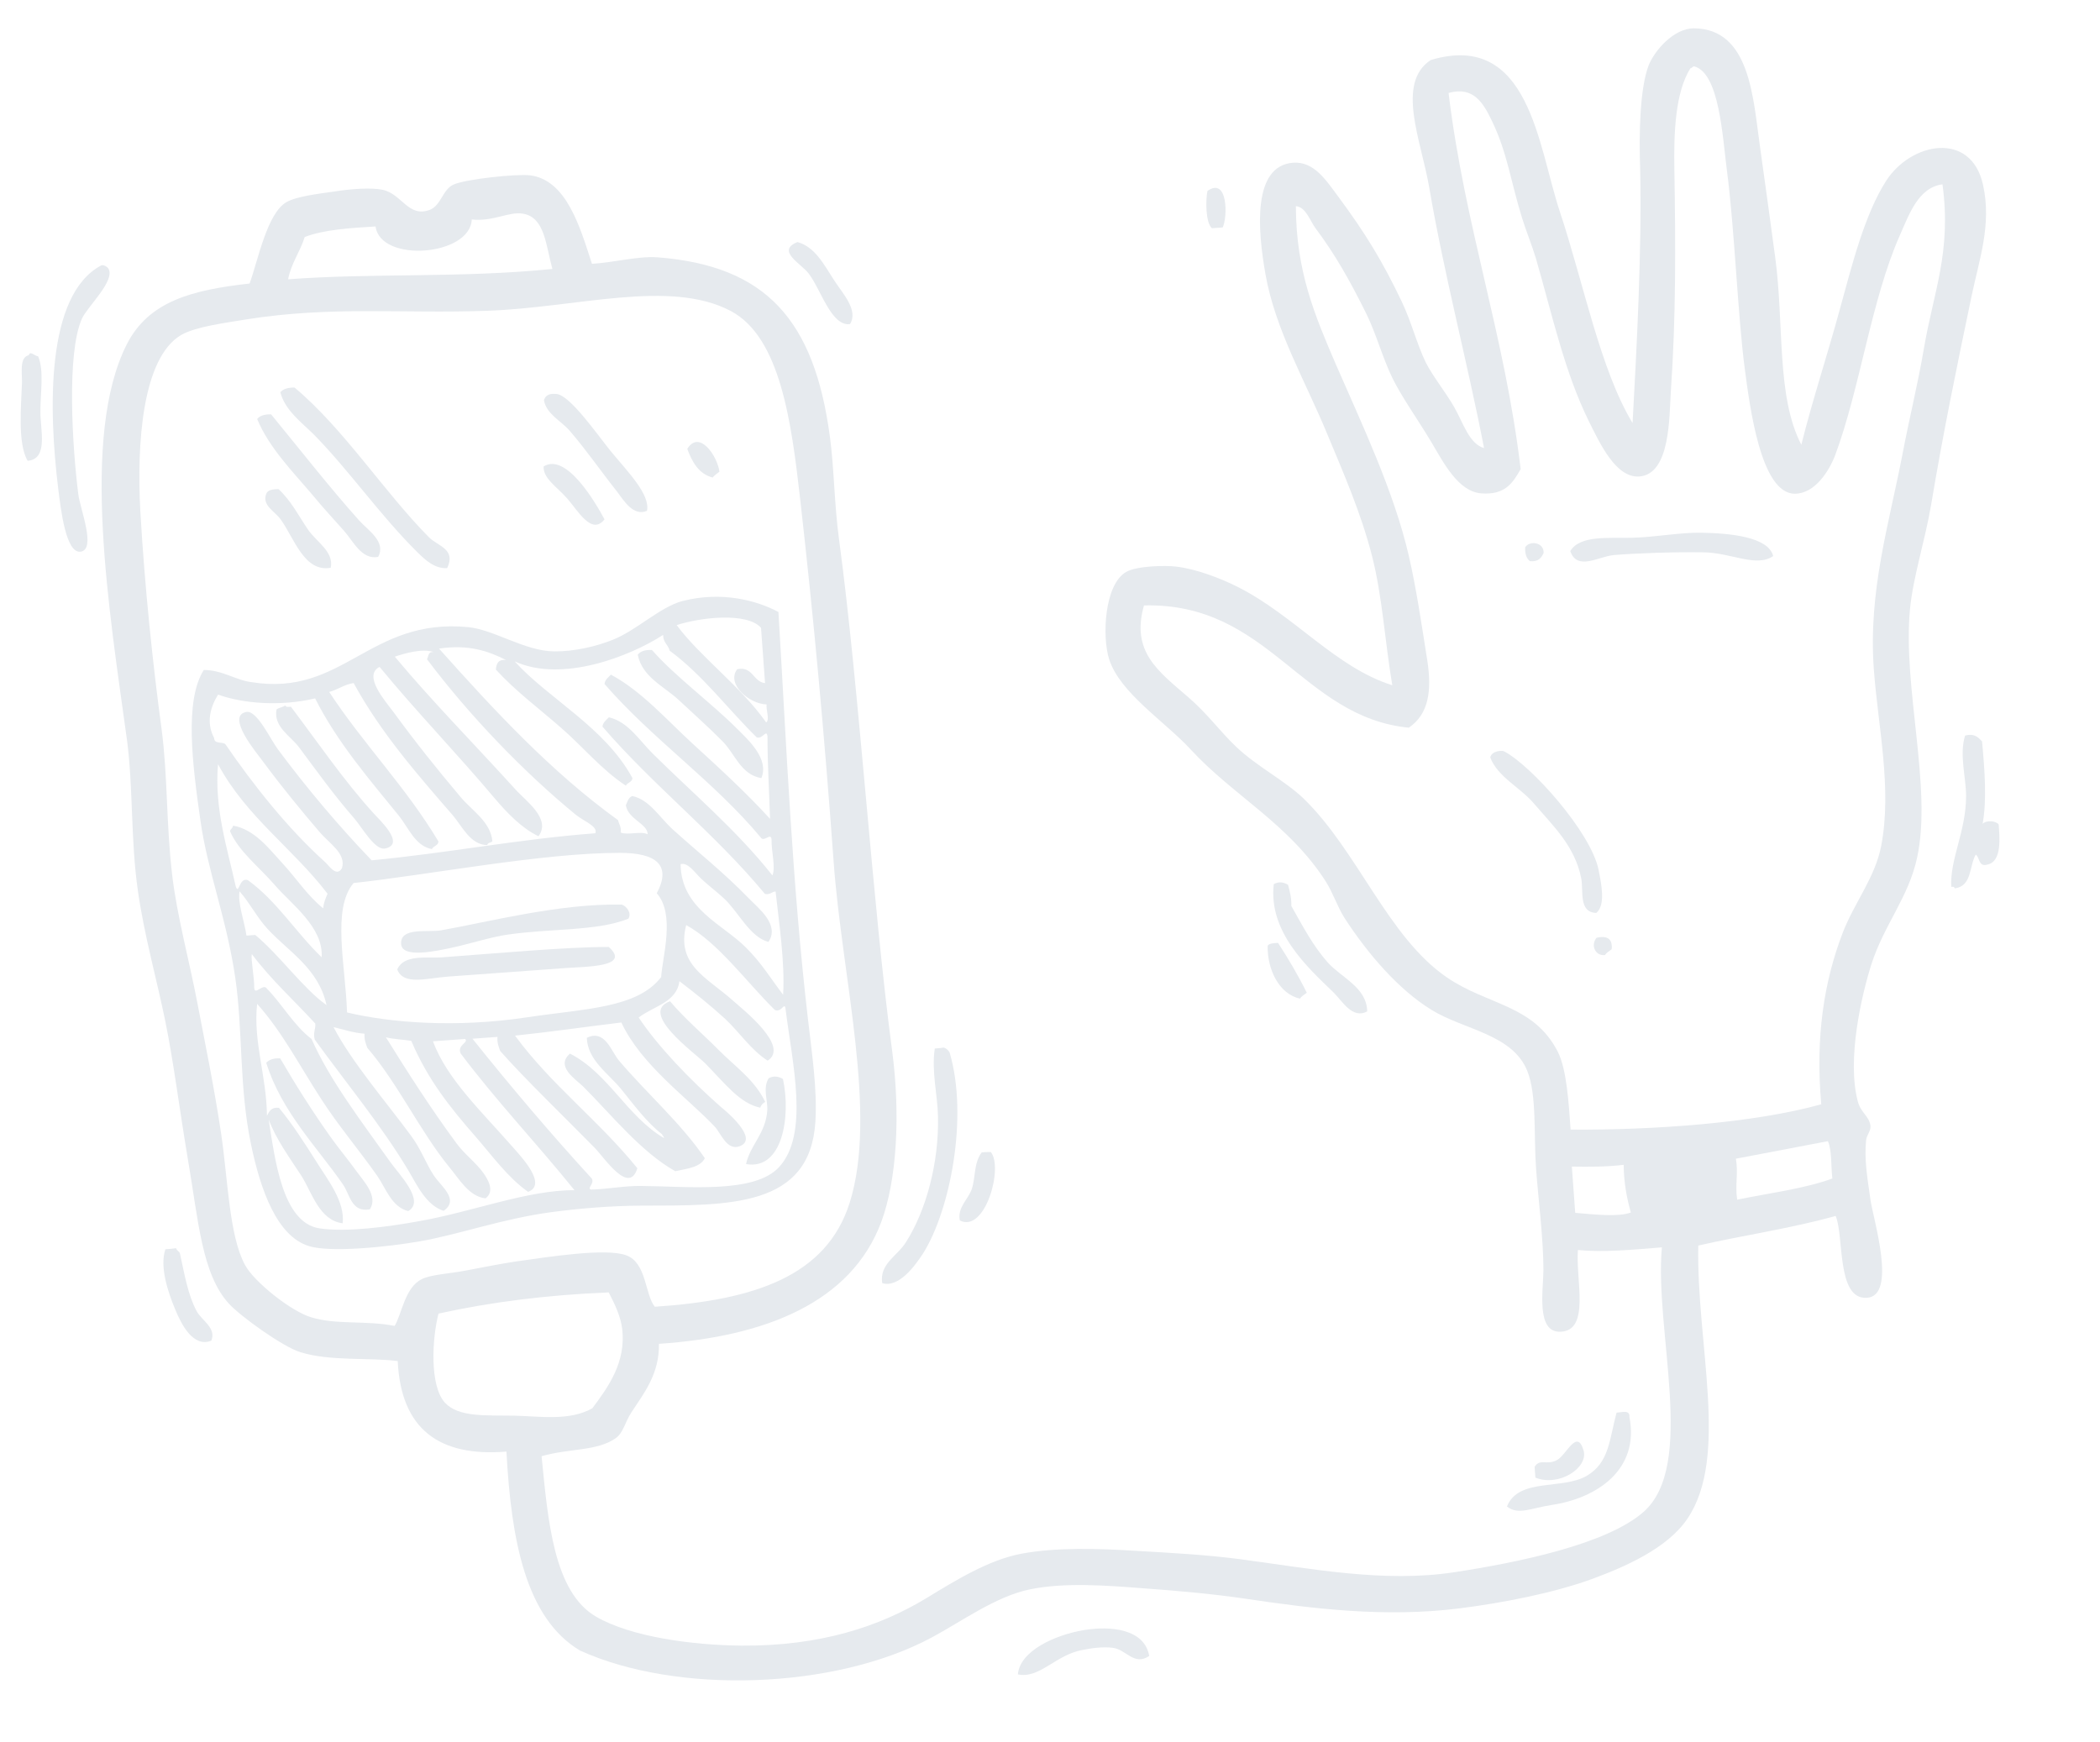 <svg width="135" height="112" viewBox="0 0 135 112" fill="none" xmlns="http://www.w3.org/2000/svg">
<path fill-rule="evenodd" clip-rule="evenodd" d="M104.951 27.199C102.867 23.756 101.804 18.202 100.279 13.618C98.873 9.41 98.333 1.966 91.978 3.858C89.72 5.342 91.365 9.056 91.874 12.027C92.832 17.643 94.372 23.455 95.403 28.809C94.447 28.53 94.077 27.218 93.488 26.179C92.921 25.193 92.116 24.206 91.667 23.321C91.085 22.135 90.743 20.711 90.116 19.399C88.883 16.811 87.78 15.002 86.052 12.67C85.238 11.573 84.472 10.364 83.122 10.461C80.496 10.67 80.851 14.808 81.349 17.615C81.976 21.2 83.921 24.507 85.324 27.908C86.368 30.419 87.488 32.96 88.204 35.751C88.871 38.38 89.018 41.157 89.504 44.056C85.862 42.908 83.238 39.596 79.601 37.751C78.496 37.189 76.892 36.572 75.598 36.427C74.969 36.345 73.1 36.37 72.395 36.77C70.987 37.587 70.845 40.936 71.298 42.37C71.988 44.557 74.89 46.383 76.563 48.205C79.29 51.162 82.85 52.958 85.229 56.673C85.706 57.427 85.97 58.288 86.426 59.007C87.933 61.337 89.916 63.632 92.027 64.928C94.101 66.208 97.22 66.477 98.181 68.846C98.808 70.415 98.589 72.962 98.747 75.133C98.887 77.067 99.22 79.628 99.221 81.664C99.207 82.986 98.742 85.679 100.315 85.62C102.254 85.552 101.282 82.266 101.438 80.366C103.045 80.525 104.958 80.349 106.836 80.194C106.345 85.567 109.064 94.21 105.65 97.209C103.27 99.289 97.614 100.451 93.496 101.08C88.962 101.776 84.216 100.837 79.735 100.245C77.587 99.961 75.285 99.835 73.02 99.706C70.588 99.552 67.868 99.474 65.661 99.891C63.562 100.282 61.421 101.611 59.541 102.756C56.537 104.57 52.74 105.836 47.676 105.8C44.538 105.771 40.593 105.25 38.334 103.947C35.579 102.368 35.222 97.699 34.816 93.62C36.667 93.101 38.369 93.307 39.574 92.468C40.08 92.119 40.16 91.453 40.606 90.779C41.399 89.566 42.392 88.338 42.361 86.397C49.205 85.936 54.713 83.739 56.649 78.574C57.662 75.859 57.888 71.643 57.356 67.591C56.069 57.946 55.257 44.488 53.941 34.698C53.627 32.392 53.628 30.136 53.349 28.065C52.346 20.563 49.233 17.085 42.279 16.544C41.007 16.453 39.515 16.873 38.054 16.961C37.3 14.649 36.433 11.558 34.065 11.271C33.196 11.169 29.92 11.517 29.156 11.866C28.463 12.173 28.354 13.19 27.659 13.479C26.251 14.039 25.843 12.455 24.577 12.198C23.851 12.049 22.537 12.145 21.486 12.313C20.488 12.459 19.087 12.615 18.417 12.994C17.167 13.708 16.581 16.759 16.046 18.228C12.353 18.643 9.562 19.359 8.15 22.139C5.15 28.061 7.031 39.314 8.163 47.576C8.568 50.628 8.394 54.052 8.869 57.301C9.278 60.169 10.09 63.008 10.632 65.683C11.175 68.358 11.538 71.339 12.084 74.564C12.751 78.44 12.966 81.909 14.718 83.818C15.456 84.626 18.184 86.593 19.309 86.933C21.205 87.529 23.772 87.269 25.568 87.505C25.777 91.892 28.235 93.676 32.557 93.326C32.863 99.062 33.811 104.037 37.281 106.114C43.502 108.946 53.64 108.632 59.889 105.28C61.796 104.262 64.043 102.613 66.23 102.179C68.453 101.724 71.146 101.932 73.47 102.112C75.756 102.276 78.008 102.48 80.085 102.787C84.386 103.429 89.068 104.006 93.83 103.404C96.592 103.056 99.884 102.414 102.331 101.521C104.439 100.745 107.196 99.554 108.486 97.626C111.168 93.635 109.051 86.453 109.175 80.08C111.79 79.468 115.238 78.961 118.005 78.173C118.557 79.454 118.046 83.544 120.001 83.439C121.992 83.331 120.401 78.329 120.238 77.094C120.013 75.515 119.849 74.518 119.963 73.317C119.993 72.967 120.286 72.707 120.244 72.38C120.161 71.744 119.634 71.562 119.434 70.825C118.705 68.109 119.687 63.947 120.298 62.014C121.12 59.442 122.699 57.695 123.246 55.124C124.221 50.615 122.308 44.224 122.785 39.165C122.983 37.096 123.749 34.766 124.135 32.501C124.916 27.841 125.73 23.893 126.737 19.07C127.225 16.706 128.053 14.463 127.48 11.882C126.714 8.398 122.843 9.137 121.245 11.637C119.845 13.83 119.039 17.116 118.269 19.905C117.488 22.786 116.51 25.736 115.8 28.594C114.179 25.465 114.708 20.879 114.117 16.52C113.795 14.104 113.452 11.653 113.146 9.456C112.699 6.334 112.52 1.853 108.905 1.822C107.583 1.808 106.334 3.293 105.979 4.217C105.426 5.688 105.355 8.499 105.44 10.932C105.555 16.059 105.212 22.448 104.951 27.199ZM111.019 10.986C111.509 14.71 111.711 20.271 112.161 23.686C112.484 26.12 113.187 31.755 115.387 31.742C116.689 31.739 117.607 30.242 117.976 29.261C119.573 24.982 120.296 19.281 122.124 15.15C122.723 13.804 123.311 12.056 124.874 11.851C125.464 16.191 124.294 18.771 123.678 22.41C123.306 24.619 122.752 26.842 122.327 29.074C121.436 33.724 120.095 37.984 120.46 43.02C120.728 46.705 121.641 50.692 120.936 54.375C120.551 56.402 119.203 58.04 118.462 59.965C117.259 63.096 116.694 66.677 117.081 70.996C112.749 72.209 106.234 72.663 100.968 72.624C100.846 70.945 100.725 68.772 100.146 67.622C98.586 64.58 95.657 64.646 93.013 62.839C89.211 60.236 87.287 54.708 83.776 51.313C82.614 50.205 80.804 49.273 79.504 48.047C78.421 47.025 77.663 45.925 76.391 44.825C74.454 43.15 72.694 41.902 73.542 38.924C81.579 38.726 83.654 46.095 90.564 46.785C91.84 45.923 92.061 44.421 91.752 42.444C91.381 40.105 91.051 37.837 90.569 35.744C89.605 31.559 87.508 27.181 85.879 23.43C84.533 20.299 83.319 17.471 83.306 13.254C83.953 13.317 84.197 14.162 84.564 14.667C85.843 16.371 86.812 18.098 87.844 20.188C88.491 21.516 88.873 22.992 89.52 24.321C90.122 25.543 91.101 26.902 91.998 28.396C92.792 29.732 93.735 31.608 95.229 31.72C96.741 31.83 97.237 31.079 97.757 30.16C96.725 21.505 94.171 14.611 93.122 5.976C94.722 5.53 95.351 6.621 95.891 7.737C96.903 9.81 97.11 11.647 97.852 14.032C98.115 14.875 98.47 15.73 98.736 16.609C99.788 20.238 100.566 23.886 102.136 27.073C102.866 28.543 103.888 30.742 105.384 30.634C107.391 30.488 107.305 26.771 107.41 25.186C107.742 20.412 107.719 15.81 107.638 10.901C107.594 8.52 107.699 5.926 108.669 4.389C108.779 4.381 108.791 4.288 108.899 4.262C110.524 4.676 110.726 8.715 111.019 10.986ZM33.639 13.742C35.033 13.989 35.089 15.782 35.511 17.292C29.593 17.887 23.938 17.545 18.521 17.957C18.72 16.915 19.292 16.195 19.589 15.238C20.82 14.764 22.482 14.661 24.143 14.559C24.461 16.92 30.224 16.465 30.328 14.11C31.715 14.266 32.746 13.568 33.639 13.742ZM20.027 84.698C18.716 84.317 16.321 82.4 15.748 81.322C14.731 79.452 14.652 75.826 14.221 72.923C13.787 69.984 13.166 66.984 12.693 64.506C12.188 61.846 11.363 58.825 11.065 56.224C10.671 52.823 10.793 49.953 10.384 46.847C9.831 42.76 9.302 37.755 9.023 32.897C8.779 28.531 9.148 23.002 11.646 21.537C12.597 20.991 14.488 20.762 15.829 20.536C21.322 19.661 25.817 20.178 31.323 19.98C37.049 19.785 43.057 17.918 46.987 19.999C50.172 21.693 50.881 27.162 51.442 32.11C52.311 39.787 52.995 47.183 53.593 55.43C54.132 62.855 56.436 71.601 54.616 77.346C53.122 82.039 48.521 83.584 42.096 84.013C41.453 83.235 41.578 81.171 40.242 80.7C38.924 80.227 35.316 80.801 33.137 81.106C32.212 81.246 31.036 81.478 29.951 81.685C28.866 81.892 27.695 81.941 27.112 82.24C26.014 82.778 25.828 84.516 25.367 85.246C23.562 84.882 21.64 85.186 20.027 84.698ZM117.509 73.367C117.773 73.972 117.699 74.968 117.794 75.768C115.989 76.43 113.735 76.704 111.675 77.129C111.531 76.149 111.757 75.472 111.594 74.494C113.584 74.111 115.556 73.748 117.509 73.367ZM104.378 74.889C104.391 76.08 104.59 77.056 104.839 77.955C104.017 78.253 102.556 78.084 101.264 77.976C101.193 76.991 101.12 75.987 101.048 75.002C102.131 75.015 103.196 75.03 104.378 74.889ZM39.132 83.091C39.516 83.834 39.904 84.631 40 85.449C40.244 87.559 39.131 89.144 38.077 90.541C36.597 91.382 34.647 91.046 33.049 91.016C31.231 90.983 29.481 91.128 28.605 90.183C27.61 89.1 27.774 86.061 28.189 84.454C31.511 83.718 35.163 83.251 39.132 83.091Z" fill="#E6EAEE"/>
<path fill-rule="evenodd" clip-rule="evenodd" d="M6.972 17.273C6.929 17.184 6.658 16.984 6.499 17.069C2.949 18.959 3.114 26.283 3.744 31.427C3.915 32.772 4.231 35.61 5.193 35.467C6.19 35.303 5.16 32.737 5.036 31.792C4.652 28.776 4.269 22.733 5.262 20.497C5.592 19.739 7.432 18.046 6.972 17.273Z" fill="#E6EAEE"/>
<path fill-rule="evenodd" clip-rule="evenodd" d="M77.623 12.273C77.5 12.85 77.495 14.3 77.907 14.673C78.144 14.656 78.363 14.64 78.601 14.623C78.921 13.976 78.95 11.351 77.623 12.273Z" fill="#E6EAEE"/>
<path fill-rule="evenodd" clip-rule="evenodd" d="M54.641 20.837C55.2 19.953 54.187 18.889 53.63 18.031C52.928 16.945 52.392 15.883 51.268 15.561C49.86 16.122 51.516 16.956 51.983 17.582C52.773 18.607 53.442 20.997 54.641 20.837Z" fill="#E6EAEE"/>
<path fill-rule="evenodd" clip-rule="evenodd" d="M1.855 22.835C1.241 22.971 1.422 23.948 1.414 24.591C1.37 26.006 1.112 28.519 1.779 29.626C3.128 29.51 2.588 27.623 2.596 26.467C2.597 25.22 2.843 23.808 2.447 22.902C2.264 22.915 1.924 22.518 1.855 22.835Z" fill="#E6EAEE"/>
<path fill-rule="evenodd" clip-rule="evenodd" d="M18.021 25.219C18.326 26.389 19.39 27.156 20.181 27.942C22.438 30.236 24.467 33.17 26.838 35.51C27.331 35.988 27.923 36.568 28.745 36.527C29.334 35.292 28.148 35.121 27.574 34.54C24.705 31.648 22.117 27.581 18.934 24.915C18.475 24.911 18.19 25.023 18.021 25.219Z" fill="#E6EAEE"/>
<path fill-rule="evenodd" clip-rule="evenodd" d="M34.968 25.731C35.124 26.619 36.054 27.046 36.614 27.684C37.675 28.91 38.597 30.255 39.668 31.608C40.093 32.163 40.702 33.22 41.592 32.843C41.808 31.782 40.365 30.346 39.239 28.979C38.372 27.905 36.61 25.355 35.745 25.326C35.487 25.308 35.102 25.3 34.968 25.731Z" fill="#E6EAEE"/>
<path fill-rule="evenodd" clip-rule="evenodd" d="M16.532 26.941C17.31 28.811 18.832 30.332 20.117 31.853C20.741 32.615 21.457 33.388 22.116 34.129C22.694 34.766 23.243 36.01 24.31 35.804C24.844 34.83 23.654 34.091 23.095 33.471C21.199 31.353 19.218 28.819 17.427 26.638C16.987 26.633 16.7 26.727 16.532 26.941Z" fill="#E6EAEE"/>
<path fill-rule="evenodd" clip-rule="evenodd" d="M44.182 28.859C44.501 29.716 44.923 30.474 45.82 30.703C45.919 30.549 46.113 30.443 46.251 30.323C46.102 29.288 44.953 27.611 44.182 28.859Z" fill="#E6EAEE"/>
<path fill-rule="evenodd" clip-rule="evenodd" d="M34.947 29.988C34.911 30.761 35.773 31.267 36.473 32.059C37.153 32.836 38.039 34.44 38.862 33.39C38.311 32.366 36.421 29.074 34.947 29.988Z" fill="#E6EAEE"/>
<path fill-rule="evenodd" clip-rule="evenodd" d="M17.119 31.74C16.825 32.495 17.639 32.84 18.046 33.397C18.923 34.617 19.559 36.809 21.261 36.502C21.48 35.477 20.352 34.844 19.819 34.075C19.184 33.149 18.73 32.21 17.904 31.445C17.538 31.453 17.211 31.495 17.119 31.74Z" fill="#E6EAEE"/>
<path fill-rule="evenodd" clip-rule="evenodd" d="M13.1 43.073C11.849 45.053 12.365 49.124 12.885 52.754C13.341 56.004 14.574 59.087 15.122 62.844C15.625 66.237 15.357 69.87 16.14 73.591C16.759 76.554 17.814 79.467 19.841 80.108C21.249 80.556 24.98 80.157 26.954 79.812C29.418 79.395 32.241 78.364 35.456 77.929C37.254 77.689 39.26 77.525 41.184 77.513C46.906 77.502 52.088 77.639 52.419 72.095C52.545 70.05 52.192 67.709 51.945 65.563C50.917 56.706 50.581 48.294 50.042 39.346C48.649 38.604 46.404 37.996 43.883 38.638C42.425 39.019 40.886 40.561 39.352 41.149C38.336 41.553 36.93 41.894 35.608 41.879C33.717 41.852 31.746 40.472 30.085 40.318C23.732 39.715 22.066 44.806 16.183 43.858C15.184 43.747 14.31 43.077 13.1 43.073ZM49.281 45.289C49.233 45.641 49.498 46.263 49.255 46.446C47.619 44.125 45.025 42.241 43.5 40.188C45.023 39.692 48.024 39.346 48.923 40.363C49.01 41.548 49.096 42.734 49.182 43.92C48.405 43.83 48.405 42.821 47.392 43.023C46.673 43.974 48.16 45.26 49.281 45.289ZM42.629 40.819C42.628 41.315 42.949 41.438 43.051 41.834C45.163 43.387 46.77 45.563 48.646 47.407C49.023 47.545 49.283 46.829 49.339 47.357C49.335 49.063 49.449 50.889 49.503 52.645C47.949 50.942 46.24 49.379 44.55 47.833C42.841 46.27 41.279 44.457 39.275 43.374C39.104 43.551 38.895 43.695 38.86 43.973C41.962 47.544 45.859 50.196 48.892 53.827C49.102 54.197 49.581 53.465 49.601 53.995C49.581 54.73 49.874 55.736 49.657 56.284C47.355 53.37 44.484 50.956 41.954 48.443C41.104 47.606 40.394 46.41 39.144 46.116C38.973 46.294 38.764 46.437 38.729 46.715C42.014 50.53 45.958 53.581 49.175 57.474C49.528 57.54 49.587 57.334 49.86 57.315C50.083 59.371 50.469 61.91 50.343 63.955C49.532 62.895 48.986 61.945 47.938 60.902C46.474 59.431 43.778 58.416 43.754 55.557C44.24 55.43 44.655 56.097 45.088 56.505C45.521 56.914 46.103 57.349 46.556 57.775C47.481 58.643 48.202 60.241 49.399 60.558C50.144 59.458 48.766 58.403 48.151 57.769C46.506 56.072 44.873 54.797 43.224 53.303C42.378 52.521 41.747 51.411 40.648 51.179C40.398 51.27 40.327 51.551 40.233 51.778C40.391 52.683 41.64 52.959 41.634 53.638C41.214 53.412 40.355 53.713 39.902 53.526C39.947 53.137 39.79 53.002 39.734 52.731C35.418 49.614 31.796 45.696 28.223 41.7C30.109 41.416 31.388 41.855 32.531 42.433C32.013 42.379 31.907 42.68 31.878 43.049C33.153 44.442 34.645 45.544 36.056 46.78C37.465 47.999 38.654 49.471 40.233 50.512C40.328 50.303 40.639 50.299 40.656 50.023C38.877 46.741 35.261 44.931 33.087 42.521C36.123 43.914 40.492 42.203 42.629 40.819ZM27.447 42.38C30.167 45.997 33.658 49.632 37.032 52.395C37.558 52.816 38.442 53.118 38.273 53.571C33.275 53.952 28.828 54.843 23.892 55.311C21.829 53.169 19.723 50.68 17.852 48.157C17.385 47.531 16.515 45.65 15.845 45.772C14.469 46.018 16.554 48.471 16.881 48.924C18.142 50.63 19.328 52.066 20.551 53.5C21.191 54.242 22.265 54.879 21.984 55.817C21.625 56.43 21.127 55.622 20.911 55.436C18.498 53.264 16.276 50.454 14.492 47.85C14.295 47.663 13.778 47.866 13.765 47.445C13.214 46.421 13.561 45.387 14.021 44.657C15.623 45.237 18.039 45.429 20.257 44.901C21.692 47.75 23.793 50.165 25.647 52.451C26.251 53.196 26.686 54.393 27.764 54.59C27.859 54.381 28.171 54.377 28.187 54.101C26.099 50.603 23.368 47.848 21.162 44.487C21.738 44.335 22.1 44.015 22.734 43.914C24.491 47.143 26.929 49.901 29.111 52.42C29.712 53.128 30.239 54.319 31.322 54.332C31.346 54.165 31.568 54.186 31.653 54.088C31.543 52.83 30.335 52.111 29.612 51.246C28.067 49.414 26.736 47.75 25.311 45.8C24.782 45.086 23.305 43.433 24.401 42.876C26.795 45.784 29.451 48.525 31.801 51.326C32.563 52.224 33.536 53.254 34.618 53.762C35.454 52.638 33.794 51.493 33.135 50.752C30.562 47.913 27.712 45.02 25.381 42.218C26.007 42.008 27.156 41.667 27.89 41.926C27.501 41.863 27.562 42.207 27.447 42.38ZM21.058 57.461C20.932 57.745 20.806 58.03 20.778 58.398C19.766 57.592 19.041 56.452 18.146 55.49C17.29 54.562 16.375 53.326 14.981 53.079C14.975 53.244 14.813 53.293 14.787 53.441C15.36 54.757 16.62 55.693 17.681 56.918C18.722 58.126 20.812 59.625 20.676 61.542C19.04 59.974 17.79 57.918 15.933 56.586C15.367 56.37 15.363 57.581 15.155 56.991C14.634 54.608 13.765 51.993 14.016 49.132C15.82 52.504 18.829 54.542 21.058 57.461ZM39.85 54.832C42.124 54.832 43.205 55.578 42.221 57.429C43.42 58.791 42.589 61.492 42.502 62.819C40.96 64.82 37.66 64.839 33.832 65.411C29.351 66.084 25.128 65.767 22.309 65.092C22.221 62.108 21.312 58.433 22.732 56.771C27.482 56.261 34.897 54.824 39.85 54.832ZM17.186 59.705C18.521 61.167 20.47 62.236 20.991 64.619C19.503 63.571 18.009 61.442 16.409 60.109C16.226 60.123 16.026 60.137 15.843 60.151C15.723 59.261 15.271 58.083 15.398 57.303C16.078 58.079 16.509 58.965 17.186 59.705ZM43.677 63.082C44.686 63.852 45.698 64.659 46.622 65.509C47.547 66.377 48.27 67.499 49.348 68.191C50.785 67.28 47.791 64.929 47.104 64.319C45.456 62.843 43.455 62.053 44.112 59.474C46.175 60.608 47.971 63.119 49.808 64.93C50.245 65.136 50.445 64.352 50.501 64.879C50.939 68.387 52.038 72.911 50.083 75.034C48.503 76.762 44.175 76.269 41.203 76.247C40.156 76.231 38.981 76.463 37.992 76.48C37.71 76.39 38.222 76.115 38.051 75.779C35.402 72.89 32.854 69.883 30.373 66.781C30.902 66.742 31.431 66.704 31.979 66.664C31.953 67.069 32.061 67.3 32.154 67.568C33.733 69.361 36.257 71.782 38.237 73.803C38.871 74.454 40.439 76.852 40.973 75.108C38.514 72.058 35.431 69.751 33.11 66.582C35.44 66.339 37.672 66.012 39.944 65.737C41.226 68.487 44.222 70.599 45.951 72.436C46.349 72.865 46.724 73.993 47.547 73.695C48.832 73.217 46.647 71.413 46.316 71.144C44.317 69.381 42.293 67.272 41.058 65.418C41.996 64.69 43.501 64.452 43.677 63.082ZM20.27 65.808C20.298 66.191 20.111 66.388 20.235 66.838C22.213 69.574 24.524 72.359 26.257 75.259C26.8 76.173 27.39 77.488 28.517 77.846C29.565 77.128 28.327 76.246 27.894 75.58C27.401 74.846 27.054 73.862 26.444 73.045C24.857 70.886 22.594 68.262 21.442 66.035C22.095 66.189 22.698 66.402 23.435 66.459C23.41 66.864 23.518 67.095 23.611 67.363C25.595 69.677 27.01 72.747 28.881 75.032C29.504 75.775 30.137 76.921 31.21 77.045C31.855 76.577 31.319 75.772 31.093 75.44C30.622 74.759 29.888 74.244 29.338 73.495C27.731 71.319 26.201 68.936 24.809 66.689C25.314 66.818 25.902 66.83 26.44 66.919C27.502 69.428 28.973 71.247 30.573 73.075C31.654 74.317 32.634 75.695 33.949 76.626C35.216 76.149 33.49 74.349 32.93 73.711C31.05 71.555 28.708 69.359 27.836 66.946C28.529 66.896 29.204 66.847 29.897 66.797C30.17 67.015 29.357 67.184 29.617 67.734C31.931 70.812 34.532 73.54 36.931 76.52C33.94 76.499 30.338 77.916 26.951 78.51C24.924 78.877 22.29 79.233 20.547 78.975C18.137 78.618 17.672 74.488 17.27 71.968C17.748 73.254 18.622 74.438 19.386 75.611C20.049 76.663 20.529 78.463 22.028 78.647C22.184 77.26 21.094 75.891 20.368 74.733C19.581 73.488 18.774 72.226 17.931 71.223C17.413 71.169 17.307 71.47 17.161 71.738C17.141 69.19 16.265 66.979 16.529 64.539C18.165 66.365 19.278 68.558 20.66 70.677C21.756 72.376 23.079 73.931 24.245 75.588C24.797 76.374 25.161 77.594 26.244 77.864C27.371 77.214 25.61 75.453 25.099 74.72C23.261 72.139 21.174 69.411 20.03 66.798C18.885 65.927 18.164 64.585 17.154 63.558C16.926 63.19 16.364 64.038 16.343 63.507C16.347 62.792 16.12 61.689 16.186 61.336C17.425 62.989 18.916 64.329 20.27 65.808Z" fill="#E6EAEE"/>
<path fill-rule="evenodd" clip-rule="evenodd" d="M100.946 35.431C101.388 36.72 102.768 35.776 103.734 35.687C105.101 35.57 107.607 35.48 109.48 35.509C111.296 35.524 112.89 36.508 113.99 35.75C113.68 34.507 111.206 34.283 109.388 34.25C108.029 34.22 106.438 34.537 104.918 34.574C103.399 34.611 101.567 34.396 100.946 35.431Z" fill="#E6EAEE"/>
<path fill-rule="evenodd" clip-rule="evenodd" d="M98.048 35.183C98.025 35.625 98.138 35.91 98.352 36.078C98.906 36.13 99.088 35.859 99.231 35.556C99.273 34.874 98.345 34.721 98.048 35.183Z" fill="#E6EAEE"/>
<path fill-rule="evenodd" clip-rule="evenodd" d="M40.998 42.093C41.286 43.54 42.705 44.134 43.63 45.002C44.574 45.887 45.593 46.785 46.465 47.676C47.257 48.48 47.628 49.81 48.946 50.026C49.461 48.779 48.108 47.575 47.337 46.805C45.637 45.113 43.43 43.513 41.911 41.789C41.451 41.767 41.165 41.88 40.998 42.093Z" fill="#E6EAEE"/>
<path fill-rule="evenodd" clip-rule="evenodd" d="M17.777 45.613C17.565 46.729 18.69 47.326 19.219 48.039C20.336 49.535 21.439 51.088 22.78 52.623C23.26 53.175 24.104 54.691 24.754 54.552C26.145 54.267 24.263 52.589 24.021 52.294C22.108 50.196 20.384 47.661 18.7 45.436C18.536 45.448 18.373 45.478 18.345 45.352C18.189 45.473 17.915 45.493 17.777 45.613Z" fill="#E6EAEE"/>
<path fill-rule="evenodd" clip-rule="evenodd" d="M95.801 48.698C96.298 49.982 97.718 50.594 98.662 51.718C99.824 53.083 101.24 54.392 101.646 56.453C101.815 57.267 101.457 58.65 102.616 58.694C103.24 58.19 102.936 56.782 102.763 55.914C102.276 53.51 98.444 49.221 96.69 48.303C96.593 48.237 95.897 48.251 95.801 48.698Z" fill="#E6EAEE"/>
<path fill-rule="evenodd" clip-rule="evenodd" d="M126.328 47.289C125.941 48.528 126.395 49.98 126.391 51.191C126.389 53.447 125.345 55.228 125.438 57.019C125.565 56.992 125.64 57.023 125.665 57.113C126.774 56.977 126.589 55.688 127.011 54.942C127.281 55.125 127.181 55.755 127.755 55.585C128.732 55.404 128.537 53.731 128.485 53.002C128.321 52.775 127.693 52.71 127.455 52.966C127.729 51.442 127.594 49.581 127.419 47.668C127.16 47.394 126.922 47.136 126.328 47.289Z" fill="#E6EAEE"/>
<path fill-rule="evenodd" clip-rule="evenodd" d="M39.981 58.16C35.976 58.066 31.243 59.308 28.363 59.81C27.531 59.963 25.706 59.581 25.786 60.694C25.854 61.625 28.003 61.157 29.14 60.91C30.151 60.689 31.694 60.211 32.638 60.087C35.452 59.681 38.4 59.87 40.395 59.065C40.626 58.7 40.282 58.267 39.981 58.16Z" fill="#E6EAEE"/>
<path fill-rule="evenodd" clip-rule="evenodd" d="M81.885 56.842C81.538 59.894 83.993 62.136 85.729 63.808C86.302 64.371 86.936 65.536 87.89 65.026C87.87 63.487 86.248 62.871 85.35 61.873C84.391 60.787 83.772 59.585 83.014 58.246C83.029 57.695 82.909 57.3 82.805 56.886C82.518 56.723 82.238 56.652 81.885 56.842Z" fill="#E6EAEE"/>
<path fill-rule="evenodd" clip-rule="evenodd" d="M25.538 62.326C25.926 63.38 27.486 62.882 28.799 62.787C31.262 62.608 33.488 62.446 36.352 62.238C37.721 62.139 40.584 62.17 39.133 60.881C36.419 60.876 31.7 61.31 28.361 61.553C27.357 61.607 25.963 61.36 25.538 62.326Z" fill="#E6EAEE"/>
<path fill-rule="evenodd" clip-rule="evenodd" d="M81.494 60.796C81.456 62.302 82.215 63.916 83.575 64.203C83.672 64.031 83.868 63.943 84.006 63.823C83.447 62.69 82.82 61.635 82.159 60.619C81.886 60.639 81.611 60.641 81.494 60.796Z" fill="#E6EAEE"/>
<path fill-rule="evenodd" clip-rule="evenodd" d="M48.87 71.215C48.931 71.046 49.033 70.928 49.192 70.843C48.52 69.425 47.228 68.547 46.179 67.486C45.149 66.442 44.036 65.514 43.073 64.373C41.036 65.108 44.633 67.671 45.325 68.355C46.671 69.724 47.547 70.926 48.87 71.215Z" fill="#E6EAEE"/>
<path fill-rule="evenodd" clip-rule="evenodd" d="M102.64 60.288C102.251 60.738 102.524 61.47 103.179 61.404C103.277 61.232 103.472 61.145 103.61 61.024C103.67 60.323 103.29 60.149 102.64 60.288Z" fill="#E6EAEE"/>
<path fill-rule="evenodd" clip-rule="evenodd" d="M42.685 73.168C40.31 71.781 39.118 69.007 36.642 67.738C35.693 68.558 36.98 69.364 37.493 69.858C39.292 71.654 41.209 74.064 43.408 75.298C44.166 75.133 45.022 75.052 45.31 74.463C43.79 72.226 41.597 70.312 39.792 68.188C39.291 67.6 38.892 66.144 37.724 66.724C37.772 68.151 39.1 69.008 39.925 70.012C40.751 71.034 41.565 72.149 42.557 72.921C42.583 73.029 42.675 73.04 42.685 73.168Z" fill="#E6EAEE"/>
<path fill-rule="evenodd" clip-rule="evenodd" d="M17.116 68.33C18.097 71.486 20.409 73.776 22.048 76.151C22.499 76.797 22.583 77.965 23.778 77.75C24.322 76.903 23.392 75.962 22.902 75.282C22.392 74.568 21.75 73.807 21.259 73.109C20.054 71.418 18.976 69.699 18.012 68.044C17.588 68.02 17.285 68.134 17.116 68.33Z" fill="#E6EAEE"/>
<path fill-rule="evenodd" clip-rule="evenodd" d="M60.094 67.411C59.871 68.894 60.273 70.388 60.299 71.761C60.371 74.764 59.53 77.833 58.246 79.852C57.671 80.774 56.531 81.242 56.713 82.494C57.782 82.82 58.833 81.368 59.344 80.579C61.087 77.811 62.263 71.784 61.048 67.672C60.963 67.513 60.846 67.411 60.676 67.35C60.477 67.383 60.294 67.396 60.094 67.411Z" fill="#E6EAEE"/>
<path fill-rule="evenodd" clip-rule="evenodd" d="M49.412 69.323C49.019 69.975 49.372 70.794 49.324 71.402C49.228 72.858 48.22 73.628 47.96 74.839C50.301 75.256 50.856 71.786 50.332 69.367C50.064 69.221 49.764 69.133 49.412 69.323Z" fill="#E6EAEE"/>
<path fill-rule="evenodd" clip-rule="evenodd" d="M63.109 74.088C62.591 74.786 62.728 75.656 62.473 76.445C62.246 77.104 61.532 77.632 61.703 78.464C63.322 79.3 64.519 75.068 63.694 74.064C63.492 74.06 63.31 74.074 63.109 74.088Z" fill="#E6EAEE"/>
<path fill-rule="evenodd" clip-rule="evenodd" d="M10.631 80.318C10.254 81.446 10.793 83.058 11.26 84.179C11.661 85.159 12.43 86.662 13.588 86.192C13.913 85.362 12.982 84.916 12.644 84.299C12.093 83.275 11.871 81.989 11.567 80.58C11.52 80.437 11.353 80.412 11.323 80.25C11.087 80.285 10.85 80.302 10.631 80.318Z" fill="#E6EAEE"/>
<path fill-rule="evenodd" clip-rule="evenodd" d="M103.921 90.823C103.459 92.544 103.455 94.012 102.032 94.867C100.468 95.806 97.62 94.985 96.876 96.855C97.596 97.426 98.406 96.964 99.748 96.757C102.651 96.326 105.416 94.493 104.747 91.093C104.787 90.632 104.286 90.797 103.921 90.823Z" fill="#E6EAEE"/>
<path fill-rule="evenodd" clip-rule="evenodd" d="M98.653 94.305C98.67 94.542 98.686 94.761 98.704 94.999C100.196 95.605 102.107 94.385 101.806 93.269C101.388 91.814 100.722 93.495 100.124 93.85C99.438 94.248 99.015 93.729 98.653 94.305Z" fill="#E6EAEE"/>
<path fill-rule="evenodd" clip-rule="evenodd" d="M65.435 107.647C66.814 107.951 67.875 106.388 69.576 106.081C70.137 105.967 70.899 105.857 71.528 105.939C72.398 106.041 72.898 107.124 73.878 106.466C73.588 104.745 71.424 104.498 69.613 104.813C67.783 105.129 65.565 106.152 65.435 107.647Z" fill="#E6EAEE"/>
</svg>
